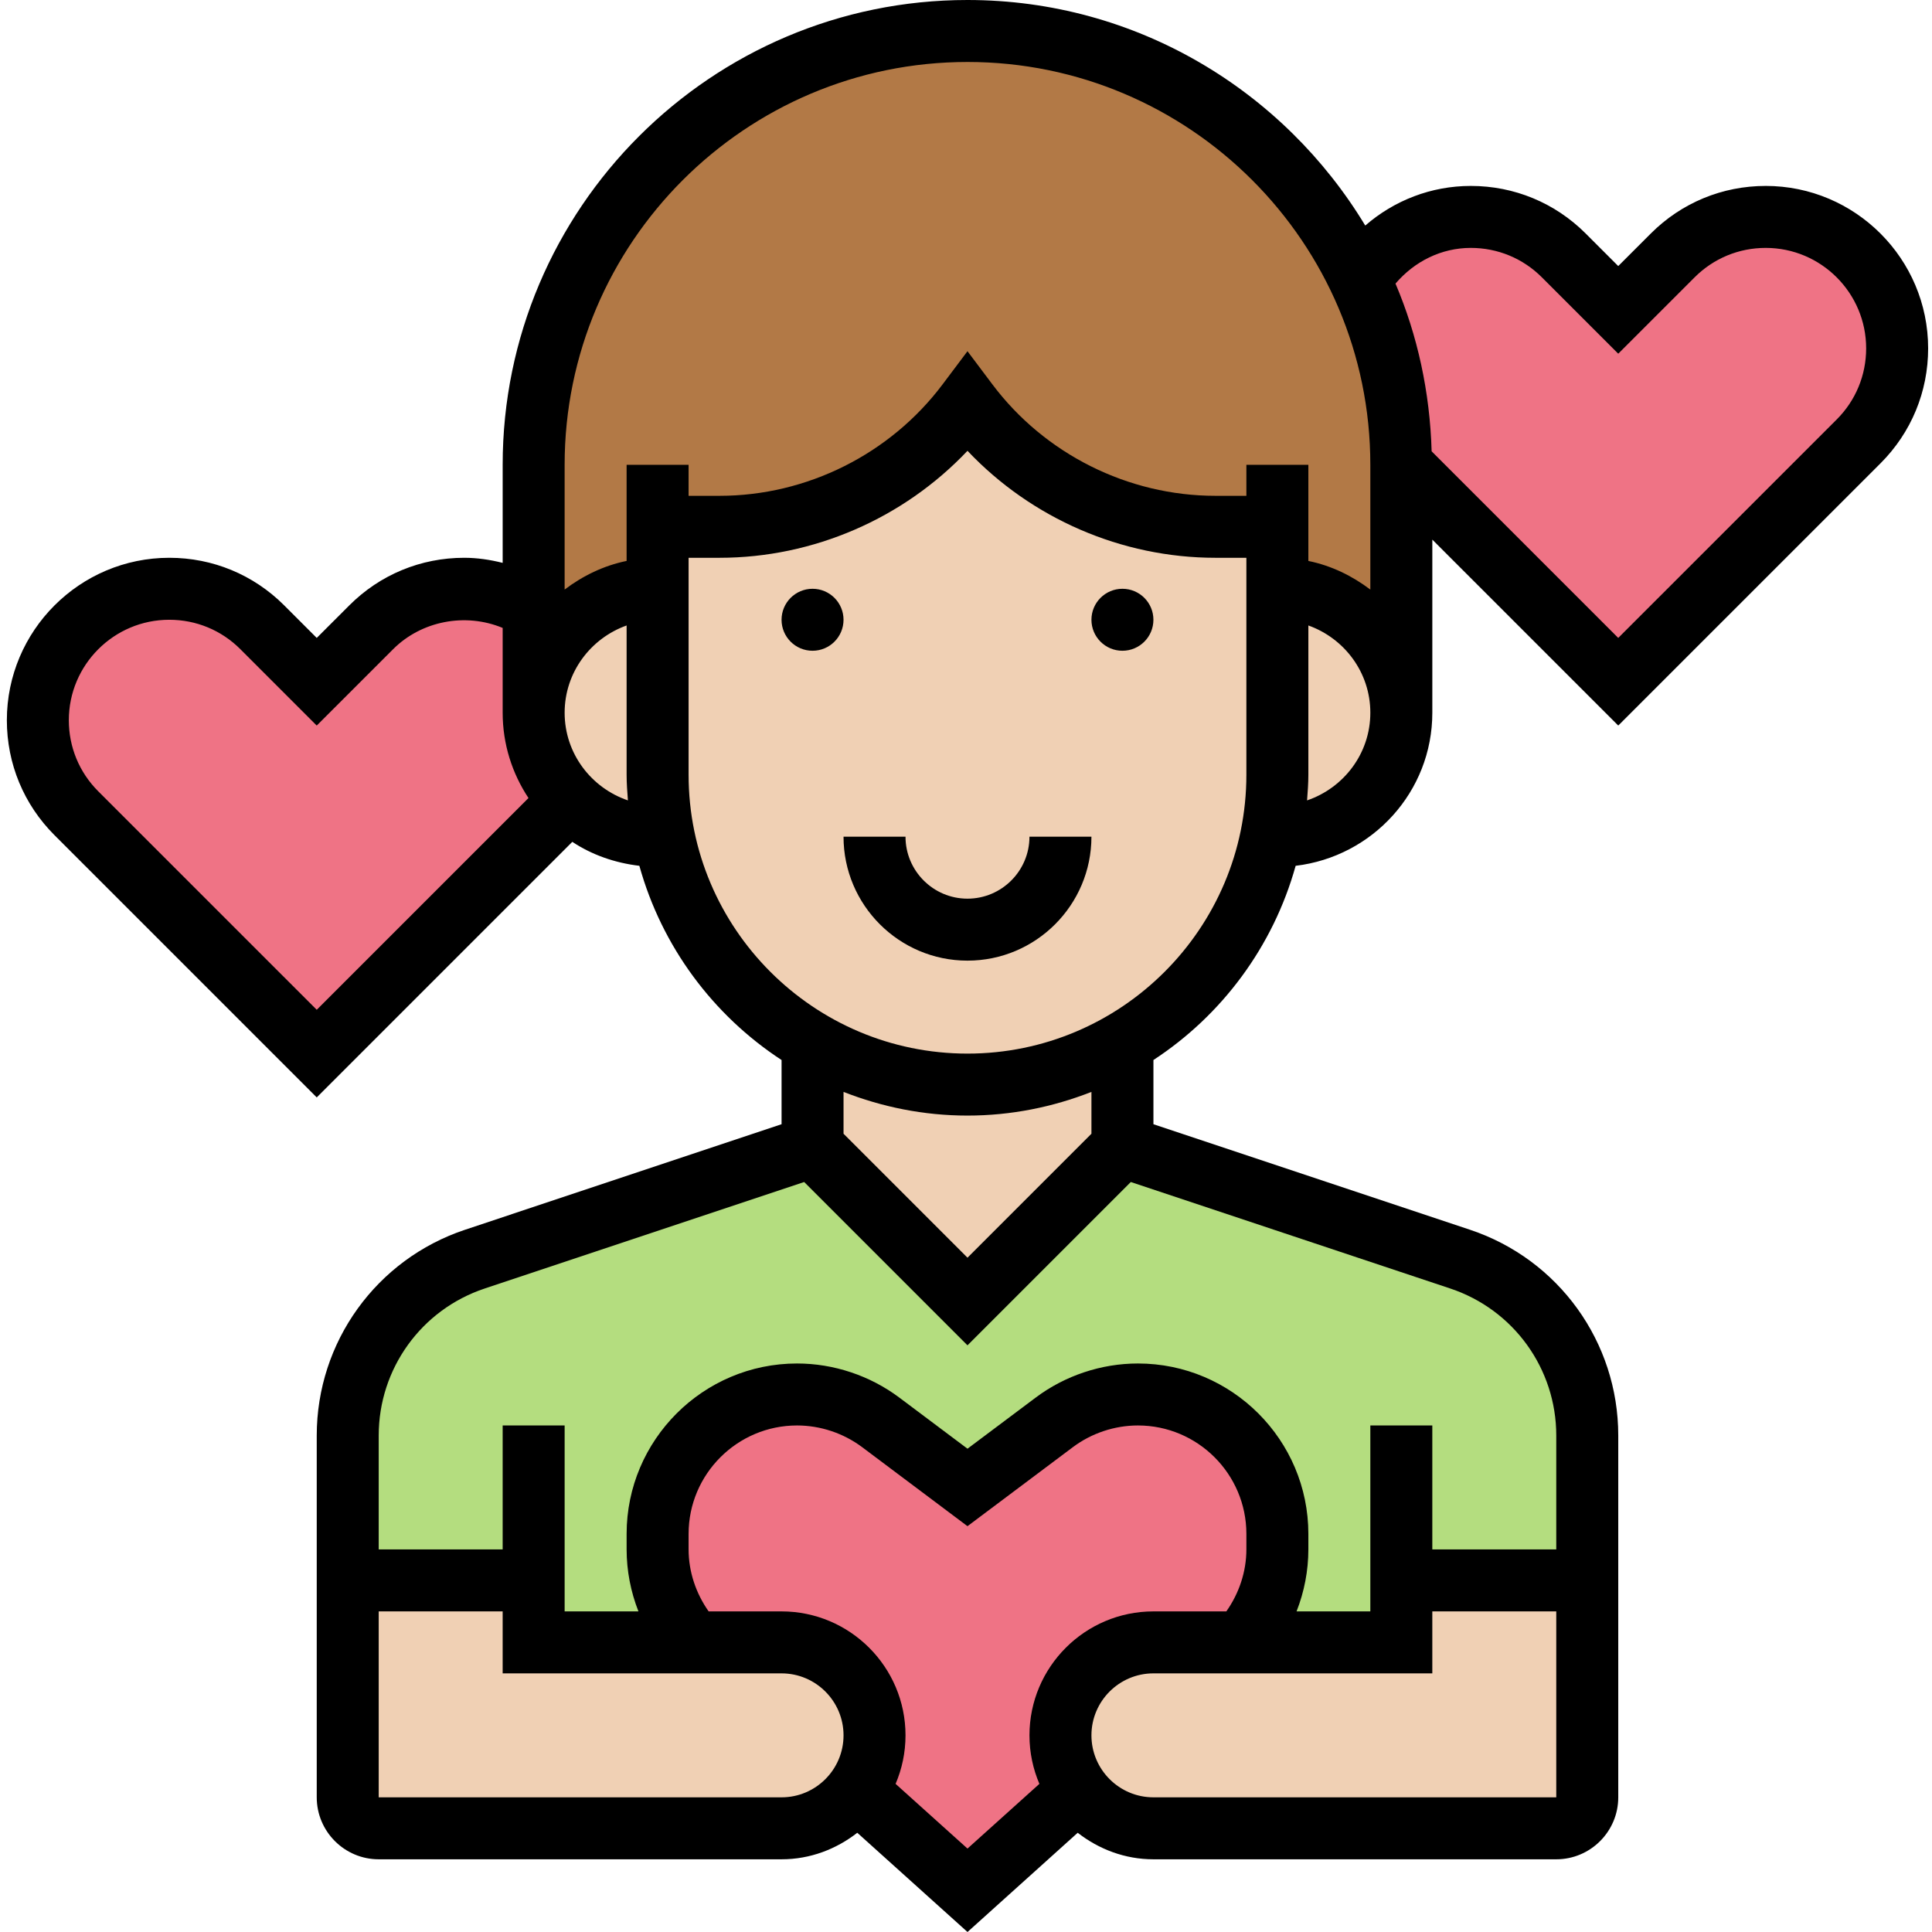 <svg height="498pt" viewBox="-1 0 498 498.768" width="498pt" xmlns="http://www.w3.org/2000/svg"><path d="m360.383 408v16h-41.199c5.922-6.559 9.199-15.121 9.199-24v-4c0-19.922-16.078-36-36-36-7.758 0-15.359 2.559-21.598 7.199l-22.402 16.801-22.398-16.801c-6.242-4.641-13.84-7.199-21.602-7.199-9.918 0-18.957 4-25.438 10.559-6.562 6.48-10.562 15.52-10.562 25.441v4c0 8.879 3.281 17.441 9.203 24h-41.203v-16h-48v-37.441c0-20.637 13.203-38.957 32.801-45.52l87.199-29.039 40 40 40-40 87.203 29.039c19.598 6.562 32.797 24.883 32.797 45.52v37.441zm0 0" fill="#b4dd7f"/><g fill="#f0d0b4"><path d="m408.383 408v56c0 4.398-3.598 8-8 8h-104c-6.641 0-12.641-2.719-16.957-7.039l-2.402-2.723c-2.879-4-4.641-8.879-4.641-14.238 0-13.281 10.723-24 24-24h64v-16zm0 0"/><path d="m224.383 448c0 5.281-1.758 10.238-4.641 14.16-.719.961-1.52 1.918-2.398 2.801-4.32 4.32-10.32 7.039-16.961 7.039h-104c-4.398 0-8-3.602-8-8v-56h48v16h64c13.281 0 24 10.719 24 24zm0 0"/><path d="m288.383 272v24l-40 40-40-40v-24l1.203-2.078c11.52 6.477 24.719 10.078 38.797 10.078 14.082 0 27.281-3.602 38.801-10.078zm0 0"/><path d="m168.383 200c0 5.52.562 10.879 1.602 16h-1.602c-8.797 0-16.797-3.602-22.641-9.359-.156-.16-.238-.242-.316-.402-5.602-5.758-9.043-13.598-9.043-22.238 0-17.68 14.32-32 32-32zm0 0"/><path d="m360.383 184c0 17.68-14.32 32-32 32h-1.598c1.039-5.121 1.598-10.48 1.598-16v-48c8.801 0 16.801 3.602 22.641 9.359 5.762 5.84 9.359 13.84 9.359 22.641zm0 0"/><path d="m328.383 152v48c0 5.52-.559 10.879-1.598 16-4.723 23.281-19.52 42.801-39.602 53.922-11.52 6.477-24.719 10.078-38.801 10.078-14.078 0-27.277-3.602-38.797-10.078-6.562-3.602-12.48-8.082-17.762-13.363-10.879-10.879-18.641-24.879-21.84-40.559-1.039-5.121-1.602-10.48-1.602-16v-64h16c25.203 0 48.883-11.84 64-32 7.52 10.078 17.281 18.078 28.242 23.52 10.961 5.52 23.117 8.48 35.758 8.48h16zm0 0"/></g><path d="m360.383 120v64c0-8.801-3.598-16.801-9.359-22.641-5.84-5.758-13.84-9.359-22.641-9.359v-16h-16c-12.641 0-24.797-2.961-35.758-8.48-10.961-5.441-20.723-13.441-28.242-23.52-15.117 20.16-38.797 32-64 32h-16v16c-17.68 0-32 14.32-32 32v-64c0-61.84 50.16-112 112-112 30.883 0 58.883 12.559 79.203 32.801 8.957 9.039 16.477 19.598 22 31.199 6.957 14.559 10.797 30.879 10.797 48zm0 0" fill="#b27946"/><path d="m145.426 206.238c-.883 1.281-1.84 2.562-2.961 3.684l-62.082 62.078-62.078-62.078c-6.32-6.32-9.922-14.961-9.922-24 0-18.723 15.203-33.922 33.922-33.922 9.039 0 17.68 3.602 24 9.922l14.078 14.078 14.082-14.078c6.32-6.32 14.961-9.922 24-9.922 6.559 0 12.719 2 17.918 5.199v26.801c0 8.641 3.441 16.48 9.043 22.238zm0 0" fill="#ef7385"/><path d="m488.383 89.922c0 9.039-3.598 17.68-9.918 24l-62.082 62.078-56-56c0-17.121-3.84-33.441-10.797-48 6.078-9.602 16.637-16 28.719-16 9.039 0 17.68 3.602 24 9.922l14.078 14.078 14.082-14.078c6.32-6.32 14.961-9.922 24-9.922 18.719 0 33.918 15.199 33.918 33.922zm0 0" fill="#ef7385"/><path d="m328.383 396v4c0 8.879-3.277 17.441-9.199 24h-22.801c-13.277 0-24 10.719-24 24 0 5.359 1.762 10.238 4.641 14.238l-28.641 25.762-28.641-25.84c2.883-3.922 4.641-8.879 4.641-14.16 0-13.281-10.719-24-24-24h-22.797c-5.922-6.559-9.203-15.121-9.203-24v-4c0-9.922 4-18.961 10.562-25.441 6.48-6.559 15.52-10.559 25.438-10.559 7.762 0 15.359 2.559 21.602 7.199l22.398 16.801 22.402-16.801c6.238-4.641 13.84-7.199 21.598-7.199 19.922 0 36 16.078 36 36zm0 0" fill="#ef7385"/><path d="m248.383 232c-8.824 0-16-7.176-16-16h-16c0 17.648 14.352 32 32 32 17.648 0 32-14.352 32-32h-16c0 8.824-7.176 16-16 16zm0 0"/><path d="m216.383 160c0 4.418-3.582 8-8 8-4.418 0-8-3.582-8-8s3.582-8 8-8c4.418 0 8 3.582 8 8zm0 0"/><path d="m296.383 160c0 4.418-3.582 8-8 8-4.418 0-8-3.582-8-8s3.582-8 8-8c4.418 0 8 3.582 8 8zm0 0"/><path d="m454.449 48c-11.203 0-21.738 4.359-29.656 12.281l-8.41 8.406-8.406-8.406c-7.922-7.922-18.449-12.281-29.656-12.281-10.207 0-19.762 3.727-27.25 10.23-21.023-34.824-59.117-58.23-102.688-58.23-66.168 0-120 53.832-120 120v25.312c-3.254-.816-6.574-1.312-9.934-1.312-11.203 0-21.738 4.359-29.656 12.281l-8.41 8.406-8.406-8.406c-7.922-7.922-18.449-12.281-29.656-12.281-23.121 0-41.938 18.816-41.938 41.938 0 11.199 4.359 21.734 12.281 29.656l67.719 67.719 65.977-65.977c5.074 3.359 10.984 5.434 17.312 6.184 5.793 20.84 19.031 38.578 36.711 50.137v16.574l-81.711 27.242c-22.895 7.633-38.289 28.984-38.289 53.121v93.406c0 8.824 7.176 16 16 16h104c7.395 0 14.121-2.625 19.547-6.848l28.453 25.617 28.449-25.617c5.426 4.223 12.16 6.848 19.551 6.848h104c8.824 0 16-7.176 16-16v-93.406c0-24.145-15.391-45.496-38.285-53.121l-81.715-27.242v-16.574c17.68-11.559 30.914-29.305 36.715-50.137 19.812-2.359 35.285-19.078 35.285-39.52v-44.688l48 48 67.723-67.719c7.918-7.922 12.277-18.457 12.277-29.656 0-23.121-18.816-41.938-41.934-41.938zm-206.066-32c57.344 0 104 46.656 104 104v32.207c-4.672-3.535-10.055-6.184-16-7.391v-24.816h-16v8h-8c-22.535 0-44.07-10.77-57.598-28.809l-6.402-8.52-6.398 8.52c-13.527 18.039-35.062 28.809-57.602 28.809h-8v-8h-16v24.809c-5.941 1.215-11.328 3.855-16 7.391v-32.199c0-57.344 46.656-104 104-104zm-224.406 188.281c-4.898-4.898-7.594-11.418-7.594-18.344 0-14.305 11.633-25.938 25.938-25.938 6.926 0 13.449 2.695 18.344 7.594l19.719 19.719 19.723-19.719c7.293-7.289 18.621-9.496 28.277-5.488v21.895c0 8.137 2.473 15.695 6.664 22.023l-54.664 54.664zm120.406-20.281c0-10.414 6.715-19.215 16-22.527v38.527c0 2.238.168 4.434.336 6.633-9.461-3.219-16.336-12.098-16.336-22.633zm56 280h-104v-48h32v16h72c8.824 0 16 7.176 16 16s-7.176 16-16 16zm29.441-3.473c1.641-3.848 2.559-8.078 2.559-12.527 0-17.648-14.352-32-32-32h-18.824c-3.293-4.688-5.176-10.238-5.176-16.031v-3.969c0-15.441 12.562-28 28-28 6.023 0 11.984 1.992 16.809 5.602l27.191 20.398 27.203-20.398c4.812-3.609 10.773-5.602 16.797-5.602 15.441 0 28 12.559 28 28v3.969c0 5.793-1.879 11.344-5.176 16.031h-18.824c-17.648 0-32 14.352-32 32 0 4.449.922 8.68 2.562 12.527l-18.562 16.703zm66.559 3.473c-8.824 0-16-7.176-16-16s7.176-16 16-16h72v-16h32v48zm76.648-131.352c16.359 5.457 27.352 20.703 27.352 37.945v29.406h-32v-32h-16v48h-19.047c1.984-5.062 3.047-10.488 3.047-16.031v-3.969c0-24.258-19.742-44-44-44-9.461 0-18.832 3.129-26.398 8.809l-17.602 13.191-17.59-13.191c-7.578-5.68-16.945-8.809-26.41-8.809-24.254 0-44 19.742-44 44v3.969c0 5.543 1.066 10.969 3.051 16.031h-19.051v-48h-16v32h-32v-29.406c0-17.242 10.992-32.496 27.352-37.945l82.488-27.496 42.16 42.16 42.16-42.16zm-92.648-39.961-32 32-32-32v-10.801c9.938 3.898 20.707 6.113 32 6.113 11.297 0 22.066-2.215 32-6.113zm-32-20.688c-39.703 0-72-32.297-72-72v-56h8c24.227 0 47.496-10.168 64-27.617 16.504 17.449 39.777 27.617 64 27.617h8v56c0 39.703-32.293 72-72 72zm87.664-65.367c.168-2.199.336-4.395.336-6.633v-38.527c9.289 3.312 16 12.113 16 22.527 0 10.535-6.871 19.414-16.336 22.633zm136.746-98.352-56.41 56.406-48.176-48.176c-.438-15.305-3.648-29.938-9.328-43.297 4.898-5.734 11.832-9.215 19.441-9.215 6.926 0 13.449 2.695 18.344 7.594l19.719 19.719 19.723-19.719c4.895-4.898 11.414-7.594 18.344-7.594 14.305 0 25.934 11.633 25.934 25.938 0 6.926-2.695 13.445-7.59 18.344zm0 0"/></svg>